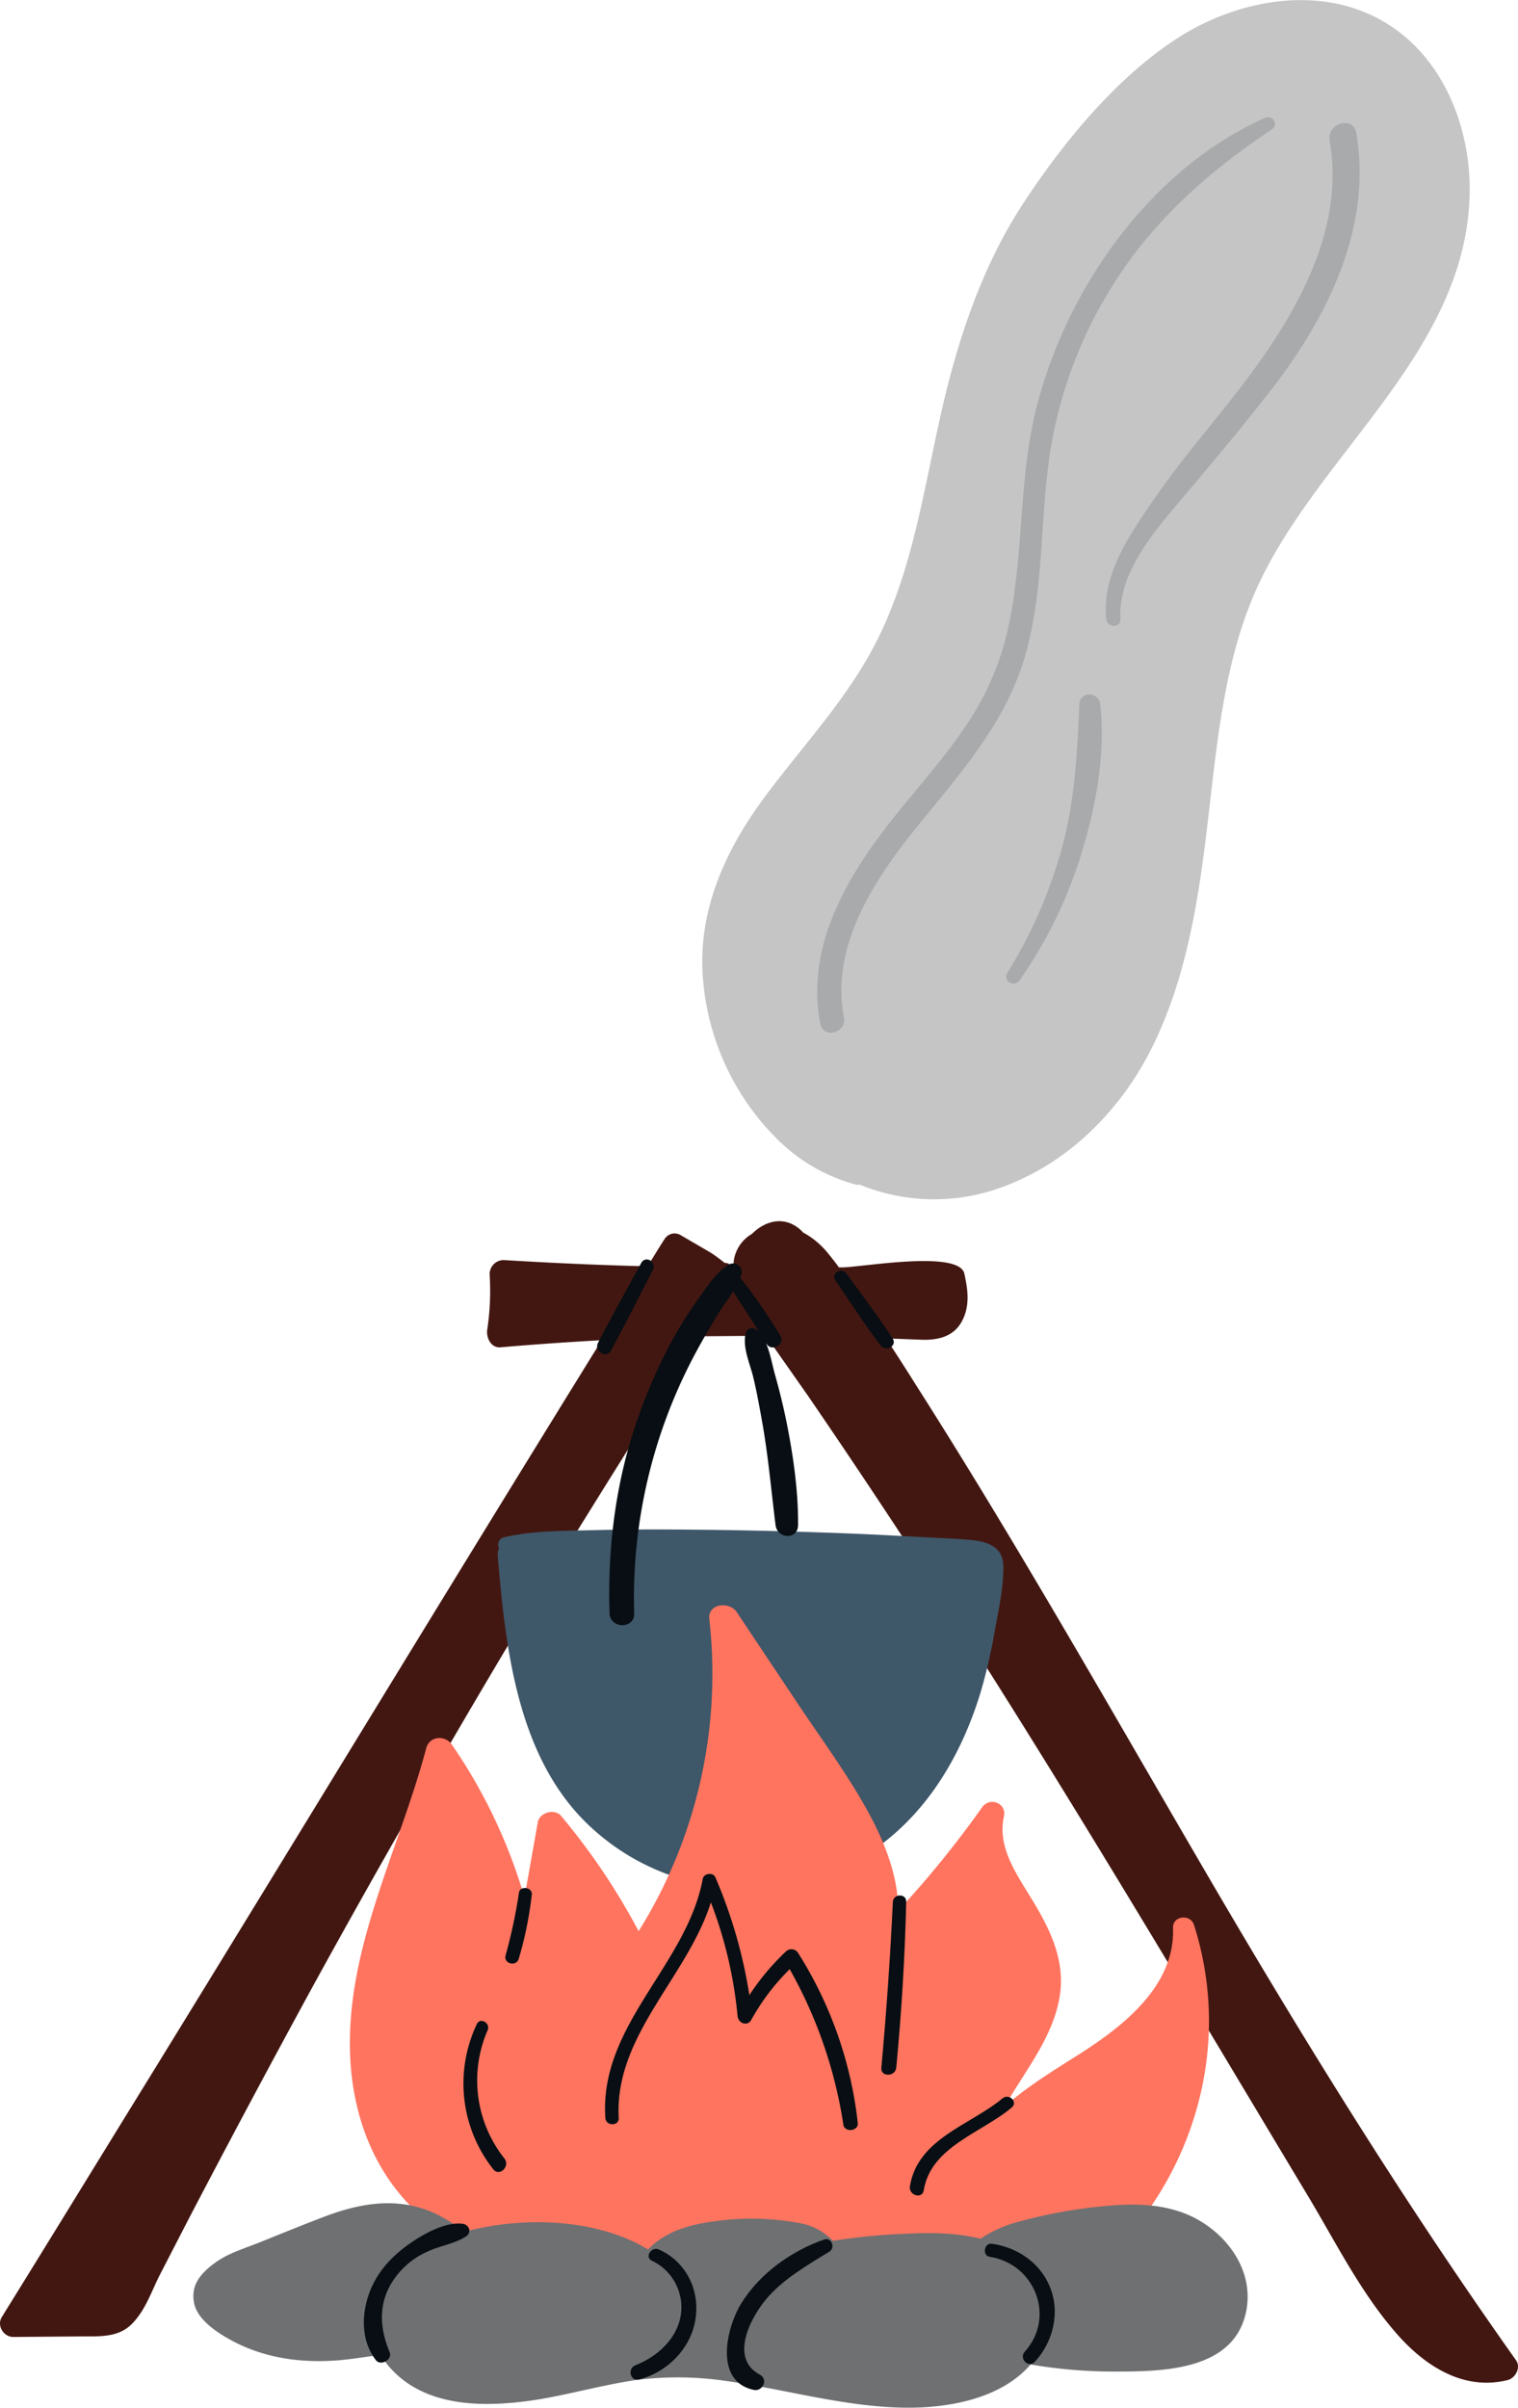 <svg xmlns="http://www.w3.org/2000/svg" width="579.7" height="919.1" viewBox="0.008 0.031 579.737 919.069" style=""><g><title>summerlic47_273483246</title><g data-name="Layer 2"><path d="M579 901c-42.2-59.5-80.6-121.4-117.4-184.4S388.9 590 349.7 528.5c-3.7-5.9-7.5-11.8-11.3-17.6l13 .5c6.3.3 12.6-.9 15.9-6.9s2.3-12.4 1-18.3c-2-9.2-39.6-2.4-46.7-2.4h-1.2c-1.3-1.8-2.7-3.6-4.1-5.3a31.6 31.6 0 0 0-9.7-8.1l-.2-.3c-6.3-6.3-14-4.3-19.2.9a14.2 14.2 0 0 0-6.9 9.9 5.5 5.5 0 0 0 .2 2.9h-.6a3.8 3.8 0 0 0-2.7-1.7h-.4c-1.8-1.4-3.6-2.8-5.5-4l-11.5-6.7a4.5 4.5 0 0 0-6 1.6c-2.2 3.4-4.3 6.9-6.5 10.4q-27.5-.7-54.9-2.4a5.4 5.4 0 0 0-5.4 5.4 99.5 99.5 0 0 1-.9 21.1c-.5 3.1 1.4 7.2 5.2 6.8 12.8-1.1 25.7-2 38.5-2.7-58 93.7-115.2 188-173 281.9-18.7 30.3-37.3 60.7-56.1 91-2 3.2.6 7.6 4.4 7.6l25.1-.2c7-.1 14.6.7 20-4.6s7.7-12.8 10.9-19l11.3-21.9q23.1-44.2 47-88 48.3-87.9 100.7-173.4 23.3-37.6 47.1-74.9l25.3-.2 16 22.8q33.9 49.5 66 100.2c43.1 67.9 84 137.1 125.4 206 10.4 17.4 19.8 36.2 33.2 51.6 10.8 12.5 25.8 22.4 42.9 18 2.9-.9 4.9-4.8 3-7.5z" fill="#431711"></path><path d="M364.6 587.4l-30.5-1.6q-35.7-1.6-71.6-1.9c-11.7-.1-23.5-.1-35.3.2s-23.6.1-35 2.8a3 3 0 0 0-1.6 4.2 5.4 5.4 0 0 0-.5 2.9c2.9 34.2 7.2 74.2 32.2 100.2a87.9 87.9 0 0 0 92.1 21.8c31.6-11.3 50.8-39.1 60.2-70.3a207.1 207.1 0 0 0 5.4-23.6c1.4-7.6 3.2-15.8 3.2-23.6.2-10.8-10.6-10.5-18.6-11.1z" fill="#3e5769"></path><path d="M456 734.8c-1.3-4.2-8.1-3.6-8 1.1.8 22-18.7 37.3-35.4 48-9.8 6.2-20 12.4-28.8 20.1 8.1-14.3 19.3-27.3 21.2-44 1.3-12.4-4-23.5-10.2-33.8s-14-20.7-11.4-32.7c1.2-5.2-5.4-7.8-8.4-3.5a379.5 379.5 0 0 1-32 39.4c.2-14.2-6.3-29-13.5-41.4s-15.4-23.7-23.3-35.4l-24.9-37.3c-2.8-4.1-11.1-3.2-10.4 2.8a185.3 185.3 0 0 1-27 119.1 251.1 251.1 0 0 0-29.6-44c-2.4-2.9-8.2-1.4-8.9 2.4l-5.1 28.7a202.9 202.9 0 0 0-27.7-58.3c-2.5-3.7-8.5-3.4-9.8 1.3-10.9 41.1-33.3 81-28.5 124.9 2.1 18.6 9.1 36 22.2 49.6 11.7 12 26.7 20 42.3 25.5s31.7 8.8 48 10.7a5.1 5.1 0 0 0 5.5 4.2c48.5-2.5 97-4.4 145.4-7.8 18.3-1.3 32.2-18.2 42-32.3a127 127 0 0 0 20-48.5 121 121 0 0 0-3.7-58.8z" fill="#ff745f"></path><path d="M450.7 844.3c-9.4-3.2-19.6-3.1-29.4-2.1a187 187 0 0 0-34 6.4 46.8 46.8 0 0 0-12.8 6c-9.4-2.3-19-2.4-28.6-1.9a235.6 235.6 0 0 0-27.8 2.7 23 23 0 0 0-11.9-6.6 99.5 99.5 0 0 0-32.2-1c-9.8 1.2-19.5 3.6-26.5 10.9-19.5-11.8-47.4-12.8-70-6.8a77.5 77.5 0 0 0-11-6.8c-14-6.6-28.4-4.3-42.4 1-7.9 3-15.8 6.2-23.7 9.4s-13.5 4.6-19.1 8.9S73 873 74.1 879s7.7 10.7 13.2 13.8c13.2 7.5 28.2 9.5 43.2 8.1 5-.5 9.9-1.3 14.9-2a31.9 31.9 0 0 0 3.1 4.4c14.2 16.6 38.6 15.7 58.1 12.5 12-2.1 23.9-5.4 35.9-7.2a125.6 125.6 0 0 1 34.1.2c23.5 3.2 46.6 10.3 70.5 10.3 16 0 35.5-3.7 46.5-16.5a186.7 186.7 0 0 0 31.7 2.7c17.4 0 44.2 0 50.1-20.8 5.1-17.9-8.4-34.7-24.7-40.2z" fill="#6e7072"></path><path d="M529.7 9c-24.5-15.2-56.4-9.5-79.6 5.3s-43.7 39.5-59.3 63.3-25.1 52-31.5 80.6-10.3 55.2-21.7 80.7-30.1 44.3-46.1 66.1c-14.9 20.2-25.2 43.4-23 68.9a97.1 97.1 0 0 0 29.1 61.7 67.5 67.5 0 0 0 28.9 16.5 3.7 3.7 0 0 0 1.8.1 75 75 0 0 0 55.9.4c24.8-9.5 44.3-29.5 55.9-53 13.4-27.1 17.8-57.3 21.3-87s6.2-60.7 18.7-88.3c23.6-51.9 81.2-90.8 81.2-152.4-.1-24.3-10.4-49.8-31.6-62.9z" fill="#c5c5c6"></path><path d="M483.1 45c-43.3 19.3-75.1 64.2-86.9 109.2-7.2 27.3-5.1 55.8-10.7 83.3a106.5 106.5 0 0 1-15.8 38.3c-7.5 11.5-16.7 21.9-25.4 32.6-19 23.2-37 51.1-31 82.5 1.2 5.8 10.1 3.4 9-2.5-5.3-27.6 12-53.2 28.5-73.5s33.3-39.2 40.6-64.2c7.9-27 5.4-55.6 10.5-83a169.3 169.3 0 0 1 26.2-63.6c15.1-22.4 35.3-39.8 57.6-54.7 2.8-1.8.4-5.7-2.6-4.4z" fill="#a8aaab"></path><path d="M420.2 268.9c-.5-5-7.8-5.2-8 0-.7 17.9-1.7 35.8-6.2 53.2a181.3 181.3 0 0 1-21.3 49.3c-1.9 3.1 2.7 5.7 4.7 2.8a172.5 172.5 0 0 0 24.1-50c5.3-17.8 8.7-36.7 6.7-55.3z" fill="#a8aaab"></path><path d="M518 50.8c-1.1-6.7-11.3-3.9-10.2 2.8 6.2 35.4-14.1 68.4-34.7 95.2-10.7 13.8-22.3 27.1-32.2 41.5s-20.1 29-18.4 46c.3 3.4 5.6 3.5 5.4 0-1-18.5 14.3-35 25.4-48.2s22.9-27.2 33.7-41.3c20.8-27.3 37-60.9 31-96z" fill="#a8aaab"></path><g fill="#080e13"><path d="M300.5 543.4c-1.3-6.5-2.9-13-4.7-19.3-.9-3.4-1.7-7.8-3.3-11.5l.2.3c2 3.4 7.4.3 5.3-3.1a222.9 222.9 0 0 0-15.3-22.1 6.9 6.9 0 0 0 .5-1.3 3.3 3.3 0 0 0-4.8-3.7c-4.8 2.8-8.3 8.3-11.4 12.7a160.3 160.3 0 0 0-10 15.7 204.5 204.5 0 0 0-14.3 32.9c-7.7 23-10.7 47.5-9.9 71.8.2 6.1 9.7 6.1 9.4 0a197.8 197.8 0 0 1 23.6-99.6c2.8-5.2 5.8-10.3 8.9-15.3 1.6-2.6 3.6-5.2 5.3-7.9 3.3 5.1 6.7 10.3 9.9 15.4l-.7-.7c-1.5-1.2-3.9-.9-4.4 1.2-1.3 5.3 1.5 11.3 2.8 16.5s2.6 12.4 3.7 18.6c2.2 12.8 3.3 25.5 4.9 38.2.7 5.3 8.5 5.7 8.6 0 .1-12.8-1.8-26.2-4.3-38.8z"></path><path d="M198.2 722.5a195.4 195.4 0 0 1-5.1 23.9c-.9 3.2 4 4.5 5 1.4a139.4 139.4 0 0 0 5-24.6c.3-2.8-4.5-3.5-4.9-.7z"></path><path d="M192.6 823.9a47.9 47.9 0 0 1-6.4-48.8c1.3-2.8-2.8-5.2-4.1-2.4a52.8 52.8 0 0 0 6.3 55.4c2.4 3 6.6-1.2 4.2-4.2z"></path><path d="M304.8 745.5a3 3 0 0 0-4.6-.6 93.3 93.3 0 0 0-14 16.7 186.9 186.9 0 0 0-13-45c-.9-2-4.4-1.5-4.8.6-6.1 33-39.6 55.8-37.2 91.3.2 3.2 5.3 3.2 5.1 0-1.7-31.5 26.2-53.7 35.2-82.3a163.1 163.1 0 0 1 10.2 43.5c.3 2.6 3.7 4 5.2 1.4a84.8 84.8 0 0 1 14.7-19.4 174.1 174.1 0 0 1 20.5 59.4c.5 3.1 5.9 2.4 5.5-.7a152.6 152.6 0 0 0-22.8-64.9z"></path><path d="M382.9 801c-12.4 10.3-32.4 15.3-35.4 33.6-.5 3.5 4.8 5 5.3 1.5 2.7-16.7 22.3-22 33.6-31.6 2.5-2.1-1-5.5-3.5-3.5z"></path><path d="M341 726q-1.5 31.7-4.4 63.3c-.4 3.6 5.3 3.6 5.7 0 2-21.1 3.3-42.1 3.8-63.3.1-3.3-4.9-3.2-5.1 0z"></path><path d="M244.9 482.1c-5.5 10.1-11.2 20.2-16.5 30.5-1.7 3.3 3.2 6.2 5 2.9 5.5-10.2 10.7-20.5 16-30.8 1.5-3-2.9-5.6-4.5-2.6z"></path><path d="M340.9 510.9c-5.5-8.5-11.7-16.5-17.6-24.7-1.8-2.6-6.1-.2-4.3 2.5 5.7 8.3 11.2 16.9 17.3 24.9 2 2.6 6.5.2 4.6-2.7z"></path><path d="M176.7 848.9c-6-.8-13.6 3.2-18.5 6.4s-9.6 7.2-13 12.1c-6.7 9.4-9.1 24-1.6 33.6 1.9 2.3 6.4-.3 5.2-3.1-4.1-9.9-4.4-19.7 2.3-28.7a30.3 30.3 0 0 1 12.2-9.7c4.6-2.2 10.5-3 14.7-5.8 2.3-1.5 1.2-4.5-1.3-4.8z"></path><path d="M251.6 858.7c-2.9-1.2-5.5 3-2.6 4.3a19.7 19.7 0 0 1 10.9 21.4c-1.7 8.8-9.1 15.3-17.2 18.5-3.2 1.3-2 6.3 1.5 5.4 11-2.9 20-12.2 21.5-23.6s-4.3-21.7-14.1-26z"></path><path d="M314.8 854.9c-12.5 4.3-24.7 13-31.7 24.4-5.7 9.2-10.5 29.7 4.7 33 3.4.8 5.8-4 2.4-5.8-11.5-6.1-3.9-21.2 2.3-28.7s15.6-13 24.3-18.3c2.3-1.5.8-5.5-2-4.6z"></path><path d="M400.9 872.8c-3.8-9.2-12.6-15-22.2-16.3-2.9-.3-3.6 4.6-.7 5 17.2 2.7 25.3 22.9 13.4 36.2-2.4 2.6 1.4 6.5 3.8 3.9 7.1-7.7 9.8-19 5.7-28.8z"></path></g></g></g></svg>